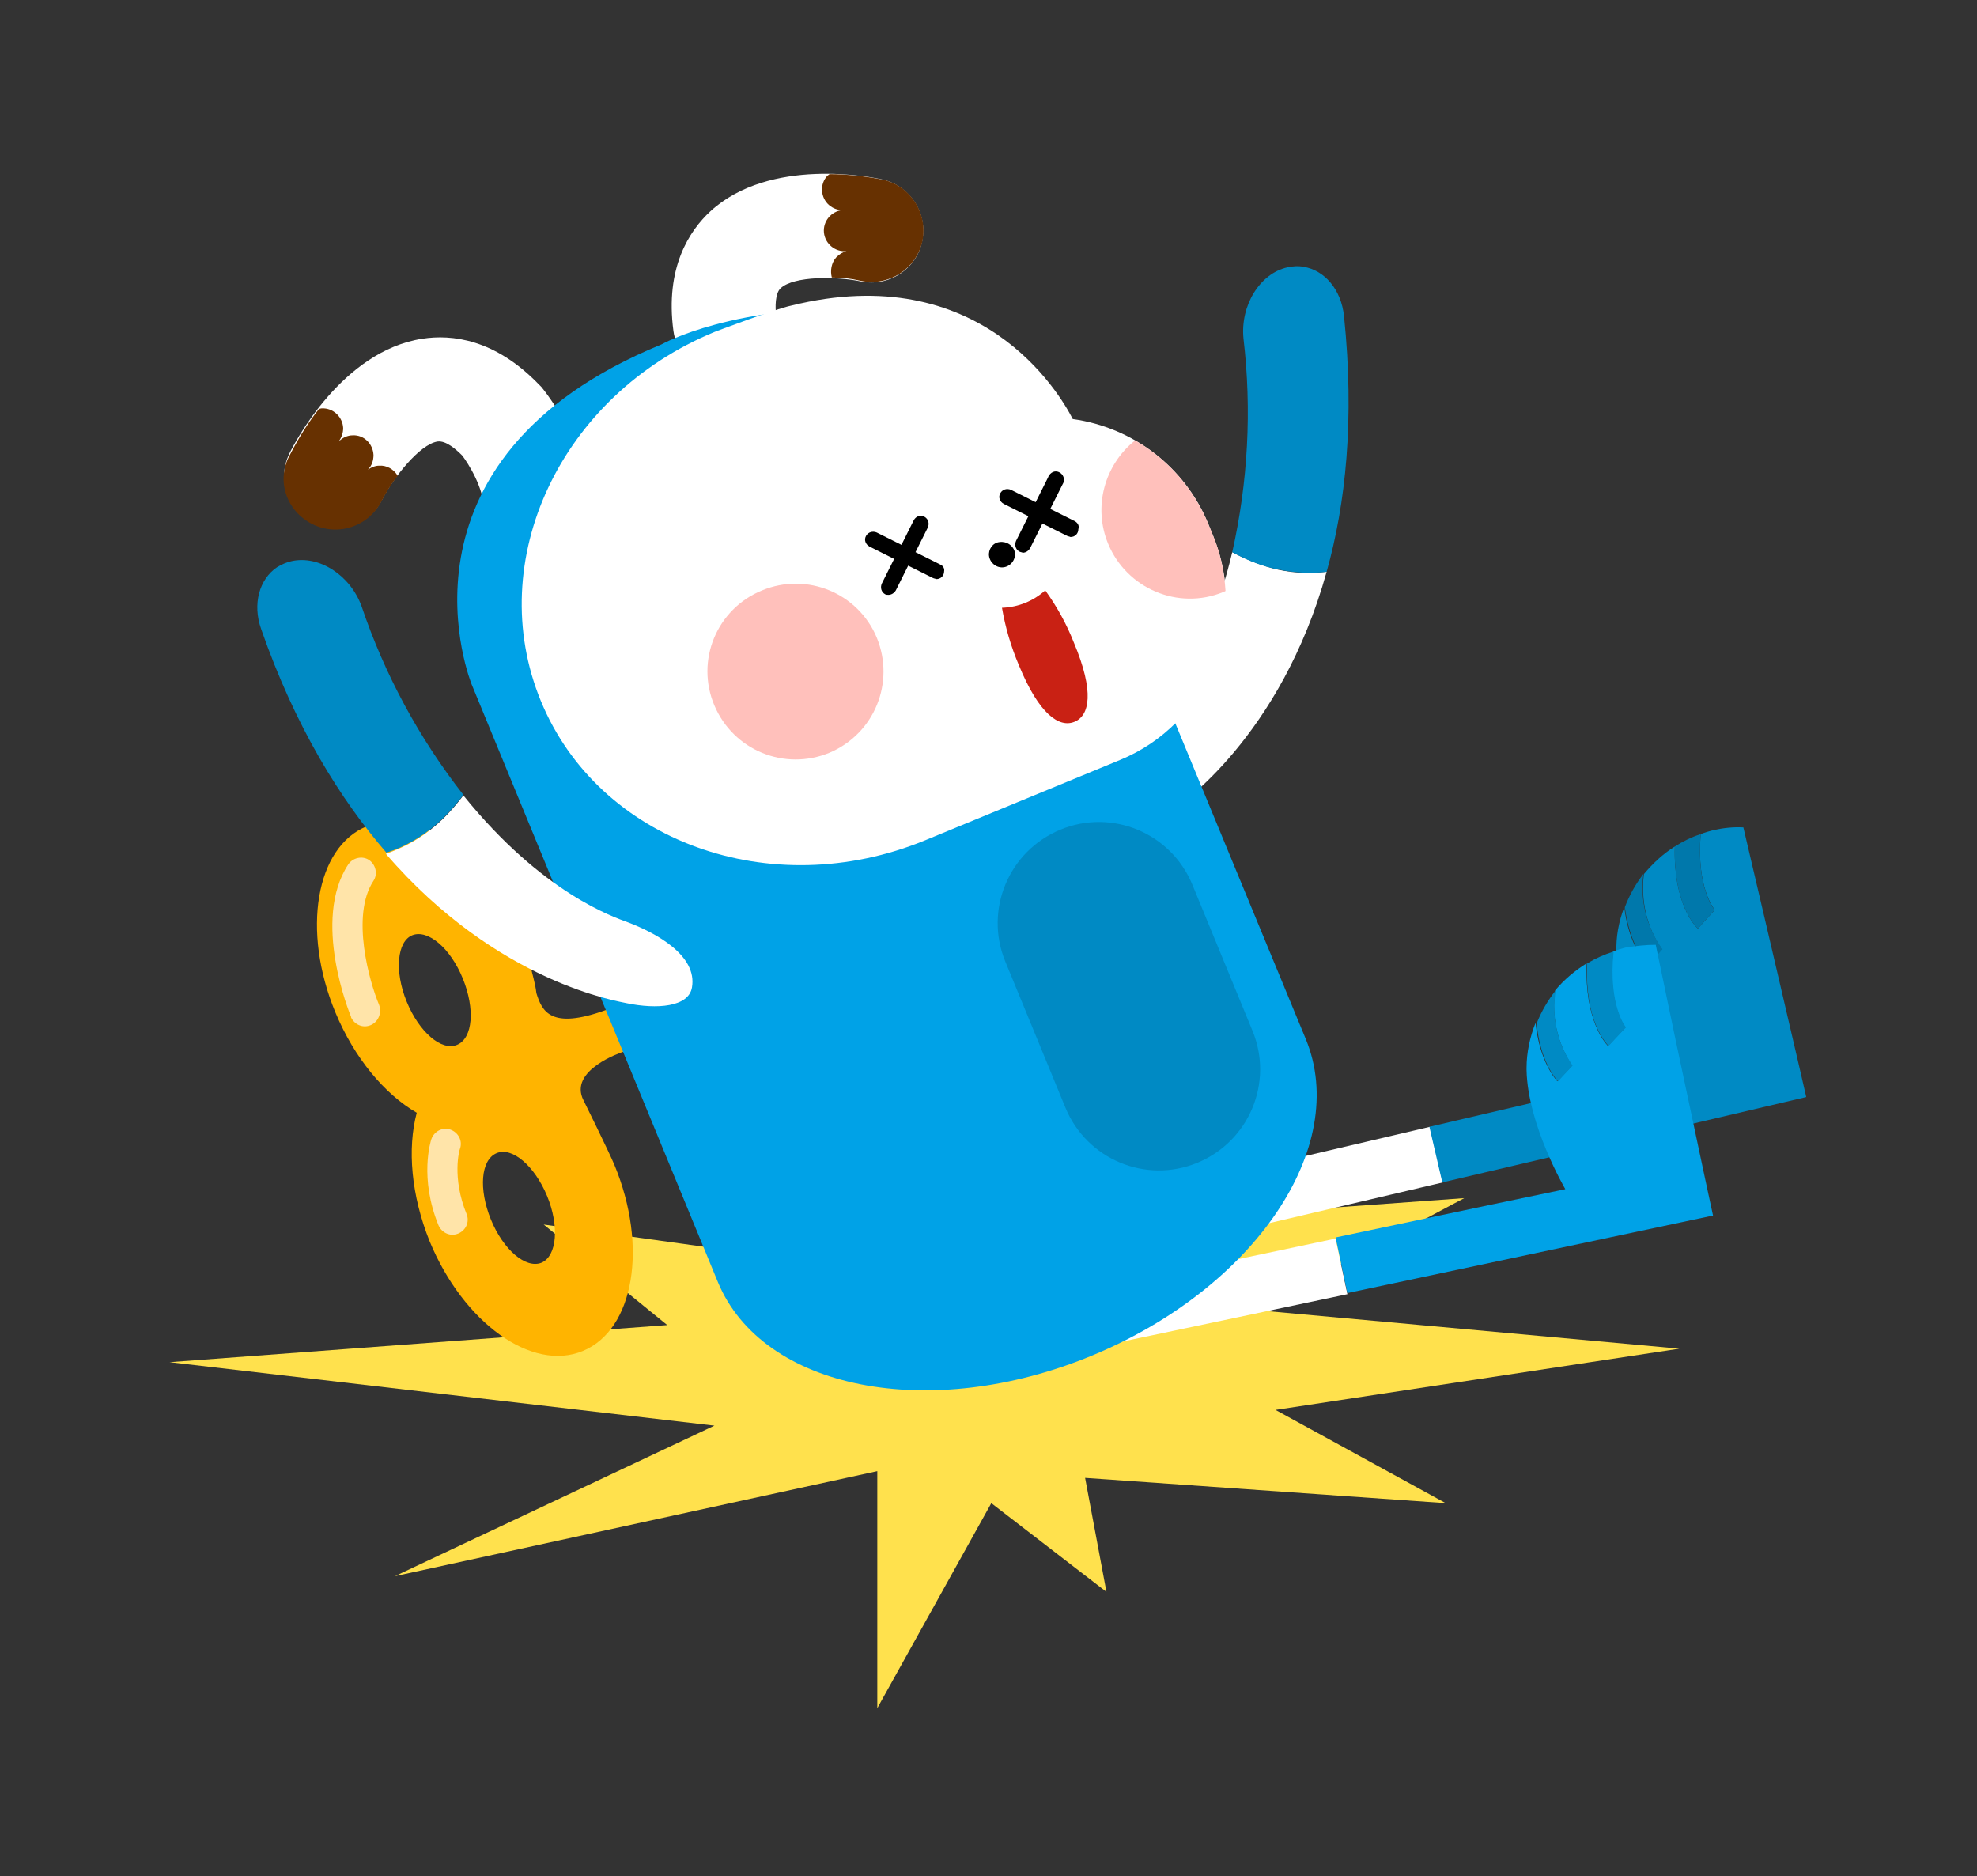 <?xml version="1.0" encoding="utf-8"?>
<!-- Generator: Adobe Illustrator 23.0.2, SVG Export Plug-In . SVG Version: 6.00 Build 0)  -->
<svg version="1.1" id="레이어_1" xmlns="http://www.w3.org/2000/svg" xmlns:xlink="http://www.w3.org/1999/xlink" x="0px"
	 y="0px" viewBox="0 0 352 334" style="enable-background:new 0 0 352 334;" xml:space="preserve">
<rect x="0" y="0" width="352" height="334" fill="#333333" stroke="none"/>
<style type="text/css">
	.st0{fill:#FFFFFF;}
	.st1{fill:#673101;}
	.st2{fill:#FFE14D;}
	.st3{fill:#008AC4;}
	.st4{fill:#0078AB;}
	.st5{fill:#00A2E7;}
	.st6{fill:#FFB400;}
	.st7{fill:#FFE4A9;}
	.st8{fill:#FFC0BB;}
	.st9{fill:#C92114;}
</style>
<title>자산 6</title>
<g>
	<path class="st0" d="M144.5,78.6c0.1-0.1,0.1-0.2,0.2-0.2c3.2-3.9,2.7-9.8-1.3-13c-3.1-2.5-4.8-7.6-5.2-9.2c-0.2-1.5-0.2-4,0.8-4.9
		c2.4-2.2,10-2.1,14.3-1.2c5,1,9.9-2.2,10.9-7.2c1-4.9-2.1-9.7-6.9-10.9c-2-0.5-20.2-4.1-30.8,5.6c-3.8,3.5-8.1,10.1-6.6,21.3
		l0.1,0.6c0.3,1.3,2.8,12.9,11.6,20.1C135.6,82.8,141.2,82.3,144.5,78.6z"/>
	<path class="st1" d="M148.9,45.8c0.5-0.5,1.1-0.9,1.8-1.1c-2,0.2-3.8-1.3-4-3.3s1.3-3.8,3.3-4l0,0c-0.9,0-1.7-0.3-2.4-0.9
		c-1.5-1.3-1.7-3.7-0.3-5.2l0,0c0.1-0.1,0.3-0.2,0.4-0.3c3.2,0,6.5,0.4,9.6,1c5,1.2,8,6.2,6.9,11.1c-1.2,4.9-6,7.9-10.9,6.9
		c-1.7-0.4-3.4-0.6-5.2-0.6C147.8,48.2,148,46.8,148.9,45.8z"/>
</g>
<g>
	<path class="st0" d="M95.8,100c-0.1,0-0.2,0-0.3,0c-5.1,0.1-9.3-4-9.3-9.1c0-4-2.9-8.5-3.9-9.8c-1.1-1.1-2.9-2.7-4.4-2.5
		C74.7,79.1,70,85.1,68,89c-2.3,4.5-7.9,6.4-12.4,4.1s-6.3-7.7-4.1-12.3c0.9-1.9,9.4-18.3,23.7-20.5c5.2-0.8,12.9,0,20.8,8.2
		l0.4,0.4c0.8,1,8.3,10.2,8.4,21.7C104.7,95.7,100.8,99.8,95.8,100z"/>
	<path class="st1" d="M67.5,82.9c-0.7,0-1.4,0.3-2,0.7c0.7-0.7,1-1.6,1-2.6c-0.1-2-1.7-3.6-3.7-3.5c-0.9,0-1.8,0.4-2.5,1.1
		c0.5-0.7,0.8-1.5,0.8-2.4c-0.1-2-1.8-3.6-3.8-3.5l0,0c-0.2,0-0.4,0.1-0.5,0.1c-2,2.5-3.7,5.3-5.2,8.2c-2.5,4.5-0.6,10,4,12.3
		s10.1,0.4,12.4-4.2l0,0c0.8-1.5,1.7-3,2.8-4.4C70.1,83.5,68.8,82.8,67.5,82.9z"/>
</g>
<polygon class="st2" points="140.8,224.1 96.8,218 118.8,235.9 30.2,242.5 127.2,253.8 70.3,280.6 156.2,261.9 156.2,304.1 
	176.5,267.6 197,283.4 193.2,263.1 257.4,267.6 227.1,251 299,240.1 223.3,233.2 260.7,213.3 204.1,217.4 "/>
<g>
	<path class="st0" d="M211.1,210.8c-2.7,0.6-4.4,3.4-3.8,6.1c0.6,2.7,3.4,4.4,6.1,3.8l43.5-10.2l-2.3-9.9L211.1,210.8z"/>
	<path class="st3" d="M305,147.8c-0.7,0.2-1.5,0.4-2.2,0.7c-0.8,9.7,2.5,13.4,2.5,13.5l-3,3.3c-0.5-0.4-4.4-4.5-4.1-14.6
		c-2.1,1.3-3.9,3-5.5,4.9c-0.6,4.7,0.5,9.5,3.2,13.4l-2.6,2.8c-0.4-0.4-3.3-3.6-4.1-10.3c-1,2.6-1.5,5.3-1.4,8.1l0,0
		c0,0.1,0,0.1,0,0.2v0.2c0.4,9.8,7.4,21.1,7.4,21.1l-13.3,3.1l-27.4,6.4l2.3,9.9l0,0l64.8-15.2l-1.5-6.5l-5.9-25.3l-3.8-16.2
		C308.6,147.2,306.8,147.4,305,147.8z"/>
	<g>
		<path class="st4" d="M293.5,171.8l2.5-2.8c-2.8-3.9-4-8.6-3.4-13.4c-1.4,1.8-2.5,3.8-3.3,5.9C290.2,168.3,293,171.5,293.5,171.8z"
			/>
		<path class="st4" d="M302.3,165.3l3-3.3c0,0-3.3-3.7-2.5-13.5c-1.6,0.5-3.2,1.3-4.6,2.2C297.9,160.8,301.8,164.9,302.3,165.3z"/>
	</g>
</g>
<g>
	<path class="st0" d="M194.2,229.7c-2.8,0.5-4.6,3.1-4.2,5.8s3.1,4.6,5.8,4.2c0.1,0,0.3-0.1,0.4-0.1l43.7-9.2l-2.1-9.9L194.2,229.7z
		"/>
	<path class="st5" d="M289.4,168.7c-0.7,0.2-1.5,0.4-2.2,0.7c-1,9.7,2.2,13.5,2.2,13.5l-3.1,3.3c-0.5-0.5-4.2-4.6-3.8-14.7
		c-2.1,1.3-4,2.9-5.6,4.8c-0.7,4.7,0.4,9.5,3,13.4l-2.6,2.8c-0.4-0.4-3.2-3.6-3.9-10.4c-1,2.5-1.6,5.3-1.6,8l0,0c0,0.1,0,0.1,0,0.2
		c0,0.1,0,0.1,0,0.2c0.2,9.8,6.9,21.2,6.9,21.2l-13.4,2.8l-27.5,5.8l2.1,9.9l0,0l65.1-13.8l-1.4-6.5l-5.4-25.4l-3.4-16.3
		C293.1,168.2,291.2,168.4,289.4,168.7z"/>
	<g>
		<path class="st3" d="M277.4,192.5l2.6-2.8c-2.7-3.9-3.8-8.7-3-13.4c-1.4,1.8-2.6,3.8-3.4,5.9C274.2,188.9,277,192.1,277.4,192.5z"
			/>
		<path class="st3" d="M286.4,186.2l3.1-3.3c0,0-3.2-3.8-2.2-13.5c-1.6,0.5-3.2,1.2-4.7,2.1C282.1,181.6,285.9,185.7,286.4,186.2z"
			/>
	</g>
</g>
<g>
	<path class="st0" d="M202.6,131.3c1.8-1.9,11.6-11.1,16.8-33c2.2,1.2,4.5,2.1,6.9,2.8c3.2,0.9,6.6,1.1,9.9,0.7
		c-8.2,29.5-26.4,41.7-27.4,42.4c-4.3,3.2-9.6,5.4-11.7,2.4C193.9,142,198.8,135.1,202.6,131.3z"/>
	<path class="st3" d="M226.3,101.1c-2.4-0.6-4.7-1.6-6.9-2.8c2.8-12.5,3.5-25.3,2-38c-0.6-5.9,2.9-11.6,7.8-12.7
		c0.9-0.2,1.9-0.3,2.9-0.1c3.7,0.6,6.7,4,7.2,8.8c1.9,18.4,0.3,33.4-3.1,45.5C232.9,102.2,229.5,101.9,226.3,101.1z"/>
</g>
<g>
	<path class="st6" d="M107.9,179.8c-9.9,3.6-11.4,0.2-12.4-3c-0.1-0.9-0.3-1.8-0.5-2.6l0,0c-0.6-2.6-1.4-5.2-2.4-7.6
		c-6-14.5-18.2-23.2-27.3-19.5s-11.6,18.6-5.6,33.1c3.4,8.2,8.8,14.6,14.5,17.9c-1.7,6.4-1,14.7,2.3,22.9
		c6,14.5,18.2,23.3,27.3,19.5s11.6-18.6,5.6-33.1c-1-2.4-5.5-11.5-5.5-11.5c-2.8-5.4,6.9-8.6,6.9-8.6l6.5-2.5l-3.2-7.7L107.9,179.8z
		 M73.4,166.5c2.8-1.1,6.8,2.3,9,7.7s1.8,10.6-1,11.8s-6.8-2.3-9-7.7S70.7,167.6,73.4,166.5z M96.4,224.8c-2.8,1.1-6.8-2.3-9-7.7
		s-1.8-10.6,1-11.8s6.8,2.3,9,7.6S99.2,223.6,96.4,224.8L96.4,224.8z"/>
	<g>
		<path class="st7" d="M66,182.5c-1.4,0.6-2.9-0.1-3.5-1.4c0,0,0,0,0-0.1c-0.3-0.7-7-17.2-0.5-27.1c0.8-1.2,2.5-1.6,3.7-0.8
			s1.6,2.5,0.8,3.7c-4.1,6.2-0.7,18.1,1,22.1C68,180.3,67.4,181.9,66,182.5L66,182.5z"/>
		<path class="st7" d="M81.6,219.6c-1.4,0.6-2.9-0.1-3.5-1.4c-3.5-8.5-1.4-15.1-1.3-15.4c0.5-1.4,2-2.2,3.4-1.7s2.2,2,1.7,3.4l0,0
			c-0.1,0.2-1.5,5.1,1.2,11.7C83.6,217.5,83,219,81.6,219.6L81.6,219.6z"/>
	</g>
</g>
<g>
	<path class="st5" d="M232.5,185l-23.8-57.6L156,54.9c-25.3-0.9-38.2,6.4-38.2,6.4C67.5,81.9,84,121.9,84,121.9l18.3,44.4l25.5,61.9
		l0,0c7.9,19.2,37.8,25.1,66.7,13.1S240.4,204.2,232.5,185z"/>
	<path class="st3" d="M212.3,157.5c-3.8-9.2-14.3-13.6-23.5-9.8s-13.6,14.3-9.8,23.5l0,0l10.7,26l0,0c3.8,9.2,14.3,13.6,23.5,9.8
		s13.6-14.3,9.8-23.5L212.3,157.5L212.3,157.5z"/>
</g>
<g>
	<path class="st0" d="M111.8,164.2c-2.4-0.9-15.2-5.1-29.3-22.6c-1.5,2-3.2,3.9-5.1,5.5c-2.6,2.2-5.5,3.8-8.7,4.9
		c20,23.2,41.8,26.3,42.9,26.6c5.3,1.1,11,0.7,11.6-2.8C124.2,170.1,116.8,166.1,111.8,164.2z"/>
	<path class="st3" d="M77.4,147c1.9-1.6,3.6-3.5,5.1-5.5c-7.9-10.1-14-21.4-18.1-33.5c-2-5.6-7.6-9.2-12.5-8.1
		c-0.9,0.2-1.8,0.6-2.6,1.1c-3.1,2.1-4.4,6.5-2.8,11c6.1,17.5,14.1,30.3,22.3,39.8C71.9,150.8,74.8,149.2,77.4,147z"/>
</g>
<path class="st0" d="M127.2,59.1c0,0,10.8-4.1,13.7-4.7c33.6-8.3,47.7,15.5,50.1,20.2c10.8,1.5,20,8.6,24.1,18.6l0.9,2.2
	c6.4,15.6-1,33.5-16.6,39.9l-34.7,14.3c-27.5,11.3-58.1,0.2-68.4-24.8S99.8,70.4,127.2,59.1z"/>
<g>
	<path class="st8" d="M127.2,125.6c3.4,8,12.5,11.7,20.5,8.4c8-3.4,11.7-12.5,8.4-20.5c-3.3-7.9-12.4-11.7-20.4-8.4
		C127.6,108.4,123.8,117.6,127.2,125.6z"/>
	<path class="st8" d="M197.3,96.8c-2.7-6.5-0.7-14,4.8-18.4c5.9,3.4,10.4,8.6,13,14.8l0.9,2.2c1.3,3.1,2,6.5,2.2,9.8
		c-0.1,0.1-0.2,0.1-0.4,0.2C209.8,108.7,200.6,104.8,197.3,96.8L197.3,96.8z"/>
</g>
<g>
	<path d="M167.4,100.5l-4.4-2.2l2.2-4.4c0.3-0.7,0.1-1.5-0.6-1.9s-1.5-0.1-1.9,0.6l0,0l-2.2,4.4l-4.4-2.2c-0.7-0.3-1.5-0.1-1.9,0.6
		s-0.1,1.5,0.6,1.9l0,0l4.4,2.2l-2.2,4.4c-0.3,0.7-0.1,1.5,0.6,1.9l0,0c0.2,0.1,0.4,0.1,0.6,0.1c0.5,0,1-0.3,1.3-0.8l2.2-4.4
		l4.4,2.2c0.2,0.1,0.4,0.1,0.6,0.2c0.8,0,1.4-0.6,1.4-1.4C168.2,101.2,167.9,100.7,167.4,100.5L167.4,100.5z"/>
	<path d="M191.4,92.8l-4.4-2.2l2.2-4.4c0.4-0.6,0.3-1.5-0.4-2s-1.5-0.3-2,0.4c-0.1,0.1-0.1,0.2-0.2,0.4l-2.2,4.4l-4.4-2.2
		c-0.7-0.3-1.5-0.1-1.9,0.6s-0.1,1.5,0.6,1.9l4.4,2.2l-2.2,4.4c-0.3,0.7-0.1,1.5,0.6,1.9l0,0c0.2,0.1,0.4,0.1,0.6,0.2
		c0.5,0,1-0.3,1.3-0.8l2.2-4.4l4.4,2.2c0.2,0.1,0.4,0.1,0.6,0.2c0.8,0,1.4-0.6,1.4-1.4C192.2,93.6,191.9,93.1,191.4,92.8L191.4,92.8
		z"/>
	<path d="M180.6,98c0.4,1.2-0.3,2.5-1.5,2.9s-2.5-0.3-2.9-1.5c-0.4-1.1,0.2-2.4,1.3-2.8C178.8,96.2,180.1,96.8,180.6,98z"/>
	<path class="st9" d="M191.2,114.4c-1.3-3.3-3-6.4-5.1-9.3c-2.1,1.9-4.8,3-7.7,3.1c0.6,3.5,1.6,6.9,3,10.2
		c3.6,8.8,7.2,11.2,9.9,10.1S194.9,123.2,191.2,114.4z"/>
</g>
</svg>
